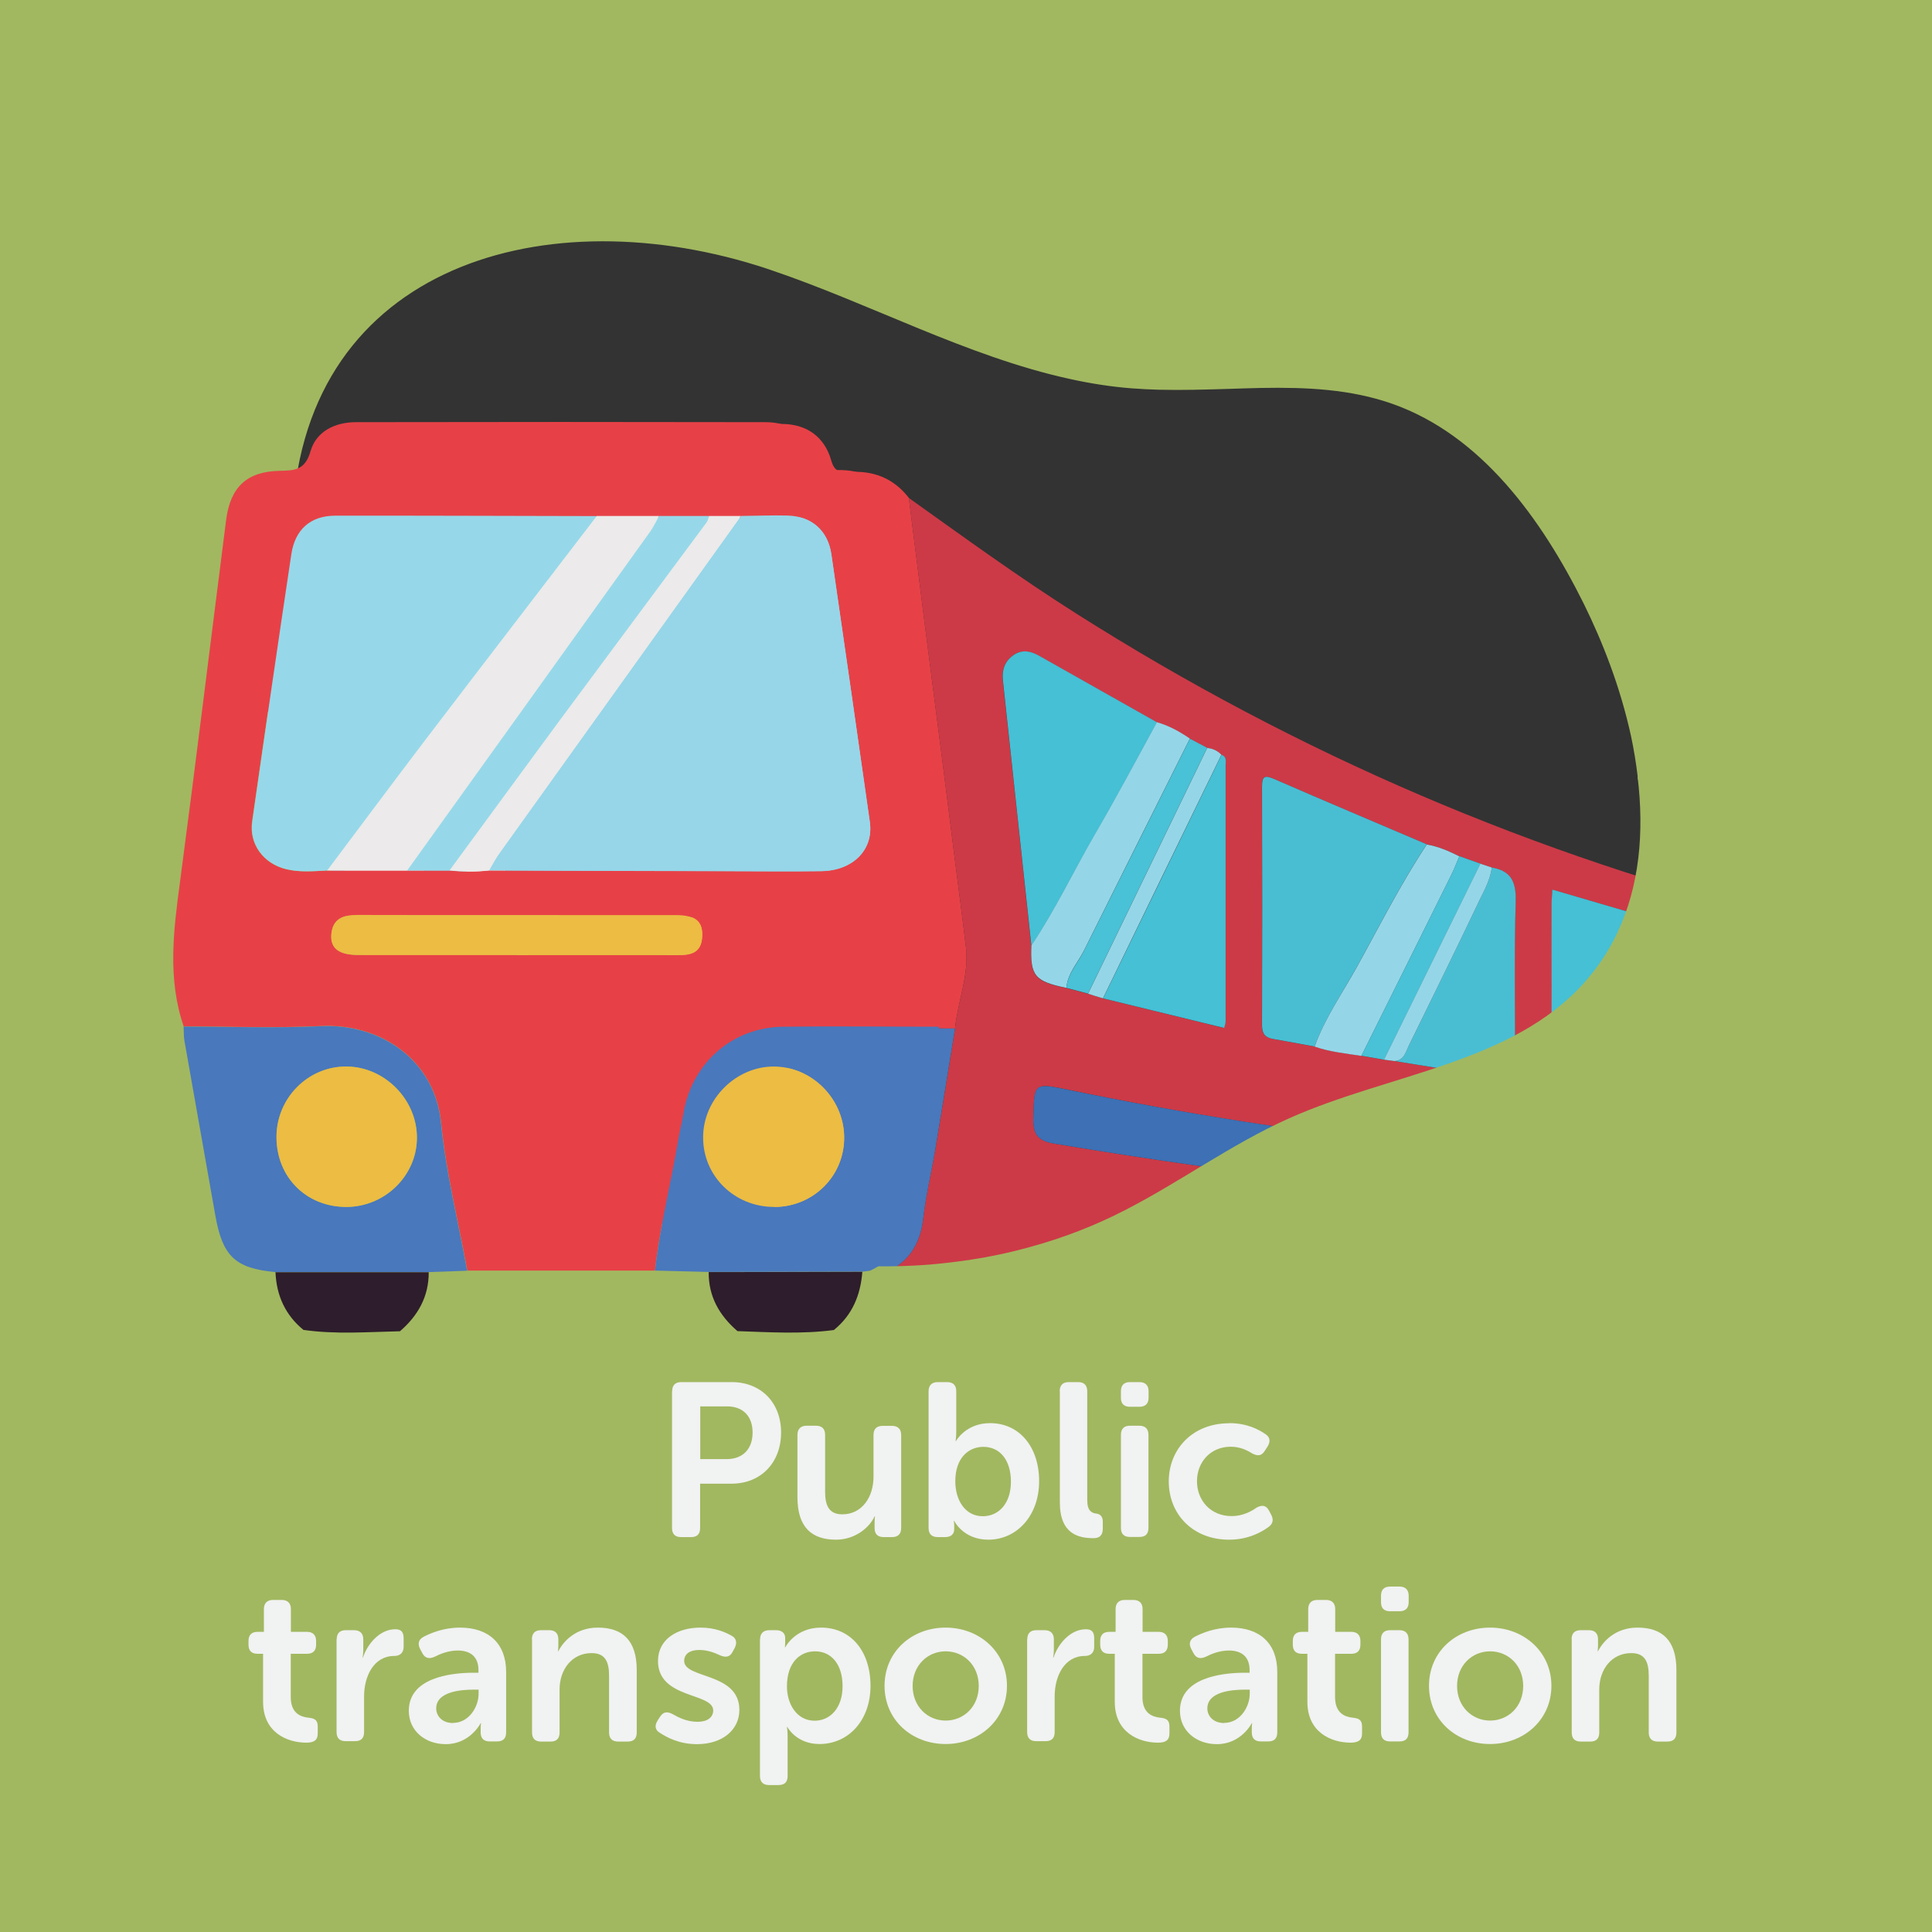 <?xml version="1.0" encoding="UTF-8"?>
<svg xmlns="http://www.w3.org/2000/svg" viewBox="0 0 141.73 141.73">
  <rect x="0" y="0" width="141.73" height="141.73" fill="#333333" stroke="none"/>
  <defs>
    <style>
      .cls-1 {
        fill: #e74147;
      }

      .cls-2 {
        fill: #4978bc;
      }

      .cls-3 {
        fill: #f1f2f2;
      }

      .cls-4 {
        fill: #49c1d6;
      }

      .cls-5 {
        fill: #2e1d2c;
      }

      .cls-6 {
        fill: #ecbc43;
      }

      .cls-7 {
        fill: #96d8e9;
      }

      .cls-8 {
        fill: none;
      }

      .cls-9 {
        fill: #a1b860;
        stroke: #a1b860;
        stroke-miterlimit: 10;
        stroke-width: .5px;
      }

      .cls-10 {
        fill: #eceaea;
      }

      .cls-11 {
        fill: #cc3a47;
      }

      .cls-12 {
        fill: #96d6e8;
      }

      .cls-13 {
        fill: #3d70b5;
      }

      .cls-14 {
        fill: #45c0d5;
      }

      .cls-15 {
        fill: #94d6e8;
      }

      .cls-16 {
        fill: #49bed3;
      }
    </style>
  </defs>
  <g id="Bottom_BGS" data-name="Bottom BGS">
    <path class="cls-9" d="M21.18,38.6c.47-18.96,18.13-24.44,34.47-19.35.31.1.61.19.92.3,7.38,2.49,14.42,6.35,21.94,8,1.49.33,3,.57,4.54.69.65.05,1.31.08,1.97.1.01,0,.02,0,.03,0,1.67.04,3.35-.01,5.03-.06.81-.03,1.62-.05,2.42-.07,3.33-.06,6.61.08,9.73,1.18,6.6,2.33,11.05,8.51,14.17,14.77.71,1.44,1.37,2.95,1.94,4.5.64,1.73,1.17,3.52,1.56,5.31.21.99.37,1.98.49,2.97,7.2-1.07,14.33-2.56,21.36-4.53V0H0v48.92c7.17,1.36,14.42,2.68,21.7,3.9-.54-4.71-.64-9.5-.52-14.22Z"/>
  </g>
  <g id="Elements">
    <g>
      <path class="cls-1" d="M14.65,75.44c-1.21-3.52-.75-7.07-.27-10.65,1.17-8.84,2.25-17.68,3.38-26.53.31-2.4,1.52-3.54,3.91-3.59,1.12-.02,1.88-.05,2.28-1.44.42-1.46,1.8-2.13,3.33-2.13,10.02-.02,20.04-.02,30.06,0,1.84,0,3.15.95,3.64,2.68.23.82.65.9,1.3.85,1.79-.13,3.27.45,4.39,1.89.38,2.99.75,5.97,1.13,8.96.4,3.16.82,6.32,1.22,9.47.33,2.55.65,5.11.97,7.66.29,2.29.6,4.59.87,6.88.24,2.05-.6,3.96-.8,5.96-3.82,0-7.63-.06-11.45,0-3.71.05-6.67,2.66-7.29,6.3-.11.65-.26,1.28-.38,1.93-.55,3.22-1.35,6.41-1.72,9.66-4.59,0-9.18,0-13.77,0-.66-3.61-1.56-7.2-1.92-10.85-.46-4.58-4.41-7.31-8.85-7.09-3.33.16-6.68.03-10.02.03ZM34.14,63.99c.97.1,1.94.11,2.91,0,5.71.02,11.42.04,17.13.05,2.42,0,4.83.03,7.25,0,2.33-.04,3.84-1.58,3.55-3.61-.93-6.54-1.87-13.08-2.82-19.62-.25-1.75-1.44-2.81-3.21-2.85-1.14-.03-2.28.02-3.42.03-.78,0-1.56,0-2.33,0-1.23,0-2.45,0-3.68,0-1.52,0-3.04,0-4.57,0-6.41-.01-12.82-.04-19.23-.03-1.79,0-2.92,1.01-3.2,2.84-.98,6.53-1.92,13.06-2.86,19.59-.24,1.66.83,3.09,2.48,3.5,1,.25,2,.15,3.01.1,1.96,0,3.91,0,5.87,0,1.03,0,2.07,0,3.1,0ZM39.06,70.18c3.95,0,7.91,0,11.86,0,.93,0,1.68-.16,1.76-1.28.09-1.17-.45-1.66-1.94-1.66-7.77,0-15.55,0-23.32-.01-1.05,0-1.85.27-1.94,1.45-.07,1.02.58,1.49,1.99,1.49,3.87,0,7.73,0,11.6,0Z"/>
      <path class="cls-11" d="M70.06,75.46c.2-2,1.04-3.91.8-5.96-.27-2.3-.58-4.59-.87-6.88-.32-2.55-.64-5.11-.97-7.66-.4-3.16-.82-6.31-1.22-9.47-.38-2.98-.75-5.97-1.13-8.96,4.04,2.88,8.05,5.8,12.25,8.46,16.26,10.32,33.73,17.81,52.42,22.46,1,.25,1.2.67,1.2,1.6-.03,7.52-.02,15.04-.02,22.57q0,1.76-1.71,1.77c-.26,0-.53.03-.79.04-3.39,0-6.78,0-10.17,0-3.69,0-7.37,0-11.06,0-3.4,0-6.8,0-10.2,0-3.9,0-7.8,0-11.7,0-3.4,0-6.81,0-10.21,0-3.9-.03-7.79-.05-11.69-.08,1.69-.79,2.53-2.11,2.74-3.97.19-1.73.61-3.43.9-5.15.49-2.92.96-5.85,1.43-8.77ZM120.76,80.16c.43.11.87.18,1.31.02,2.25.43,4.54.24,6.81.31,1.44.04,1.93-.5,1.94-1.97.01-1.79,0-3.59,0-5.38q0-3.29-3.2-4.03c-.08-.02-.17,0-.26,0-.37-.36-.83-.28-1.27-.26-.39-.34-.92-.26-1.36-.44-.96-.27-1.93-.54-2.89-.81-2.63-.77-5.26-1.54-7.95-2.33-.02.38-.06.73-.06,1.07,0,3.99.04,7.98-.03,11.97-.02,1.12.33,1.55,1.42,1.35,1.21.38,2.46.35,3.71.32.6.2,1.21.26,1.84.19ZM108.6,63.36c-.52-.18-1.03-.37-1.55-.55-.77-.38-1.54-.71-2.39-.87-3.73-1.59-7.46-3.16-11.17-4.78-.69-.3-.92-.26-.92.55.02,5.83.02,11.66,0,17.5,0,.59.22.9.78,1,1.03.18,2.05.38,3.08.56,1.11.39,2.28.5,3.43.68.55.1,1.11.19,1.66.29.26.03.52.07.78.1,2.67.43,5.34.85,8.01,1.29.92.15.84-.46.83-1.05,0-3.99-.07-7.99.04-11.98.04-1.42-.35-2.21-1.75-2.46-.28-.09-.56-.19-.84-.28ZM88.56,54.87c-.42-.22-.85-.45-1.27-.67-.75-.51-1.54-.95-2.42-1.2-2.89-1.63-5.79-3.27-8.68-4.9-.61-.35-1.25-.46-1.85-.03-.62.44-.86,1.06-.78,1.83.7,6.49,1.4,12.98,2.09,19.47-.09,2.23.25,2.64,2.57,3.11.53.14,1.06.28,1.59.42.36.11.73.22,1.09.34,2.96.72,5.92,1.45,8.89,2.17.05-.2.1-.32.1-.45,0-6.27.01-12.55,0-18.82,0-.28.1-.64-.31-.77-.28-.3-.63-.46-1.04-.5ZM123.18,88.4c2.52,0,4.45-.06,6.38.02,1.18.05,1.4-.52,1.41-1.52,0-1.05-.25-1.69-1.48-1.61-1.27.08-2.55.11-3.82.08-7.42-.18-14.83-.59-22.21-1.44-8.4-.96-16.74-2.25-25.02-3.97-2.63-.54-2.57-.54-2.63,2.12-.03,1.17.38,1.62,1.51,1.81,7.09,1.18,14.19,2.21,21.34,2.96,8.35.88,16.72,1.39,24.53,1.55Z"/>
      <path class="cls-2" d="M14.65,75.44c3.34,0,6.69.13,10.02-.03,4.44-.22,8.4,2.51,8.85,7.09.36,3.64,1.26,7.23,1.92,10.85-.94.03-1.89.07-2.83.1-3.75,0-7.49,0-11.24,0-2.97-.28-3.88-1.17-4.41-4.19-.75-4.26-1.51-8.52-2.26-12.78-.06-.34-.04-.69-.06-1.04ZM26.59,88.66c2.87-.01,5.22-2.36,5.17-5.17-.05-2.76-2.39-5.1-5.14-5.13-2.82-.03-5.16,2.31-5.16,5.17,0,2.95,2.19,5.14,5.14,5.13Z"/>
      <path class="cls-5" d="M21.38,93.46c3.75,0,7.49,0,11.24,0,.01,1.79-.79,3.19-2.11,4.33-2.36.05-4.72.24-7.08-.1-1.33-1.09-1.98-2.52-2.05-4.23Z"/>
      <path class="cls-5" d="M128.33,97.69c-2.24.32-4.48.14-6.72.1-1.23-1.19-1.86-2.63-1.76-4.36,3.39,0,6.78,0,10.17,0,.13,1.69-.42,3.12-1.69,4.26Z"/>
      <path class="cls-12" d="M55.53,37.98c1.14-.01,2.28-.06,3.42-.03,1.77.05,2.96,1.11,3.21,2.85.95,6.54,1.89,13.08,2.82,19.62.29,2.02-1.22,3.57-3.55,3.61-2.42.04-4.83.01-7.25,0-5.71-.01-11.42-.03-17.13-.05.24-.41.46-.85.74-1.23,5.91-8.26,11.83-16.52,17.74-24.77Z"/>
      <path class="cls-7" d="M25.17,63.99c-1.01.05-2.01.14-3.01-.1-1.66-.41-2.72-1.84-2.48-3.5.93-6.53,1.88-13.07,2.86-19.59.27-1.83,1.41-2.83,3.2-2.84,6.41-.01,12.82.02,19.23.03-4.21,5.49-8.42,10.97-12.61,16.47-2.41,3.16-4.78,6.36-7.17,9.54Z"/>
      <path class="cls-2" d="M70.06,75.46c-.48,2.92-.94,5.85-1.43,8.77-.29,1.72-.7,3.42-.9,5.15-.21,1.86-1.05,3.19-2.74,3.97-.19.02-.37.05-.56.07-3.76,0-7.51.02-11.27.02-1.31-.03-2.62-.07-3.94-.1.37-3.26,1.17-6.44,1.72-9.66.11-.64.27-1.28.38-1.93.62-3.64,3.58-6.26,7.29-6.3,3.82-.05,7.63,0,11.45,0ZM57.96,88.66c2.9,0,5.18-2.32,5.13-5.18-.05-2.78-2.38-5.1-5.14-5.12-2.79-.02-5.2,2.38-5.21,5.19,0,2.86,2.3,5.12,5.21,5.11Z"/>
      <path class="cls-10" d="M25.17,63.99c2.39-3.18,4.76-6.37,7.17-9.54,4.19-5.5,8.41-10.98,12.61-16.47,1.52,0,3.04,0,4.57,0-.21.38-.39.78-.64,1.13-5.94,8.3-11.89,16.58-17.84,24.88-1.96,0-3.91,0-5.87,0Z"/>
      <path class="cls-7" d="M31.04,63.99c5.95-8.29,11.9-16.58,17.84-24.88.25-.35.43-.75.64-1.13,1.23,0,2.45,0,3.68,0-.06.16-.09.35-.19.48-3.59,4.85-7.2,9.69-10.79,14.54-2.7,3.65-5.38,7.32-8.07,10.99-1.03,0-2.07,0-3.1,0Z"/>
      <path class="cls-6" d="M39.06,70.19c-3.87,0-7.73,0-11.6,0-1.41,0-2.06-.47-1.99-1.49.09-1.19.89-1.46,1.94-1.45,7.77.02,15.55,0,23.32.01,1.49,0,2.03.49,1.94,1.66-.09,1.12-.83,1.29-1.76,1.28-3.95-.01-7.91,0-11.86,0Z"/>
      <path class="cls-10" d="M34.14,63.99c2.69-3.66,5.37-7.33,8.07-10.99,3.59-4.85,7.2-9.69,10.79-14.54.1-.13.13-.32.19-.48.78,0,1.56,0,2.33,0-5.92,8.26-11.83,16.51-17.74,24.77-.28.39-.49.82-.74,1.23-.97.11-1.94.1-2.91,0Z"/>
      <path class="cls-13" d="M123.18,88.4c-7.81-.16-16.18-.67-24.53-1.55-7.15-.75-14.25-1.78-21.34-2.96-1.13-.19-1.53-.65-1.51-1.81.07-2.66,0-2.66,2.63-2.12,8.28,1.71,16.62,3,25.02,3.97,7.38.85,14.79,1.26,22.21,1.44,1.27.03,2.55,0,3.82-.08,1.22-.08,1.48.56,1.48,1.61,0,1-.23,1.56-1.41,1.52-1.93-.08-3.87-.02-6.38-.02Z"/>
      <path class="cls-16" d="M96.44,76.77c-1.03-.19-2.05-.38-3.08-.56-.56-.1-.78-.4-.78-1,.02-5.83.02-11.66,0-17.5,0-.81.22-.85.92-.55,3.71,1.62,7.45,3.19,11.17,4.78-1.92,2.89-3.47,5.99-5.15,9.02-1.06,1.91-2.32,3.73-3.08,5.8Z"/>
      <path class="cls-14" d="M75.66,69.36c-.7-6.49-1.39-12.98-2.09-19.47-.08-.77.15-1.39.78-1.83.61-.43,1.24-.31,1.85.03,2.89,1.63,5.79,3.27,8.68,4.9-1.5,2.72-2.95,5.48-4.52,8.17-1.59,2.72-2.93,5.58-4.69,8.21Z"/>
      <path class="cls-14" d="M89.6,55.37c.41.13.31.49.31.77,0,6.27,0,12.55,0,18.82,0,.13-.06.25-.1.45-2.97-.73-5.93-1.45-8.89-2.17,2.9-5.96,5.8-11.91,8.69-17.87Z"/>
      <path class="cls-16" d="M109.44,63.64c1.4.24,1.79,1.04,1.75,2.46-.11,3.99-.04,7.98-.04,11.98,0,.59.09,1.2-.83,1.05-2.67-.43-5.34-.86-8.01-1.29.67-.05.79-.63,1.02-1.09,1.76-3.59,3.52-7.18,5.24-10.78.35-.74.77-1.48.87-2.33Z"/>
      <path class="cls-14" d="M127.35,69.1c.09,0,.18-.01.26,0q3.2.74,3.2,4.03c0,1.79,0,3.59,0,5.38-.01,1.48-.5,2.02-1.94,1.97-2.27-.07-4.55.13-6.81-.31,1.76-3.7,3.52-7.39,5.28-11.09Z"/>
      <path class="cls-14" d="M115.21,79.65c-1.09.19-1.44-.24-1.42-1.35.06-3.99.02-7.98.03-11.97,0-.34.04-.69.06-1.07,2.69.79,5.32,1.56,7.95,2.33-2.21,4.02-4.41,8.04-6.62,12.06Z"/>
      <path class="cls-15" d="M75.66,69.36c1.76-2.62,3.1-5.48,4.69-8.21,1.57-2.69,3.02-5.44,4.52-8.17.88.25,1.67.69,2.42,1.2-2.6,5.19-5.19,10.38-7.78,15.57-.45.89-1.19,1.65-1.28,2.72-2.32-.48-2.66-.88-2.57-3.11Z"/>
      <path class="cls-15" d="M96.44,76.77c.75-2.08,2.02-3.89,3.08-5.8,1.68-3.03,3.23-6.13,5.15-9.02.85.15,1.63.49,2.39.87-.21.48-.39.97-.63,1.44-2.18,4.4-4.37,8.8-6.56,13.2-1.15-.18-2.32-.29-3.43-.68Z"/>
      <path class="cls-15" d="M115.21,79.65c2.21-4.02,4.41-8.04,6.62-12.06.96.27,1.93.54,2.89.81-.17.4-.31.81-.53,1.19-1.91,3.39-3.53,6.91-5.27,10.38-1.25.03-2.5.05-3.71-.32Z"/>
      <path class="cls-5" d="M86.89,93.43c.07,1.73-.55,3.17-1.79,4.36-2.21.1-4.42.12-6.63-.01-1.29-1.17-1.91-2.6-1.78-4.35,3.4,0,6.81,0,10.21,0Z"/>
      <path class="cls-5" d="M108.79,93.43c.07,1.73-.55,3.17-1.78,4.36-2.21.1-4.43.13-6.64-.01-1.29-1.16-1.9-2.6-1.78-4.34,3.4,0,6.8,0,10.2,0Z"/>
      <path class="cls-4" d="M78.23,72.48c.09-1.06.83-1.82,1.28-2.72,2.59-5.19,5.19-10.38,7.78-15.57.42.22.85.45,1.27.67-2.91,6.01-5.83,12.02-8.74,18.03-.53-.14-1.06-.28-1.59-.42Z"/>
      <path class="cls-4" d="M99.87,77.45c2.19-4.4,4.38-8.8,6.56-13.2.23-.47.42-.96.63-1.44.52.18,1.03.37,1.55.55-2.36,4.79-4.72,9.59-7.07,14.38-.55-.1-1.11-.19-1.66-.29Z"/>
      <path class="cls-15" d="M79.82,72.9c2.91-6.01,5.83-12.02,8.74-18.03.41.04.76.2,1.04.5-2.9,5.96-5.8,11.91-8.69,17.87-.36-.11-.73-.22-1.09-.34Z"/>
      <path class="cls-4" d="M118.92,79.97c1.74-3.47,3.37-7,5.27-10.38.21-.38.35-.79.53-1.19.44.18.97.1,1.36.44-1.5,3.9-3.68,7.49-5.32,11.32-.63.07-1.24,0-1.84-.19Z"/>
      <path class="cls-15" d="M101.53,77.74c2.36-4.79,4.72-9.59,7.07-14.38.28.09.56.19.84.28-.1.84-.51,1.59-.87,2.33-1.72,3.61-3.48,7.19-5.24,10.78-.22.46-.35,1.04-1.02,1.09-.26-.03-.52-.07-.78-.1Z"/>
      <path class="cls-15" d="M120.76,80.16c1.64-3.84,3.82-7.42,5.32-11.32.45-.02.91-.1,1.27.26-1.76,3.7-3.52,7.39-5.28,11.09-.44.16-.87.09-1.31-.02Z"/>
      <path class="cls-5" d="M64.43,93.42c-.13,1.7-.73,3.17-2.09,4.27-2.35.31-4.71.16-7.07.08-1.32-1.14-2.13-2.53-2.11-4.33,3.76,0,7.51-.01,11.27-.02Z"/>
      <path class="cls-6" d="M26.59,88.66c-2.94.01-5.14-2.18-5.14-5.13,0-2.87,2.34-5.21,5.16-5.17,2.75.03,5.09,2.37,5.14,5.13.05,2.81-2.3,5.16-5.17,5.17Z"/>
      <path class="cls-6" d="M57.96,88.66c-2.91,0-5.22-2.26-5.21-5.11,0-2.81,2.42-5.21,5.21-5.19,2.76.02,5.08,2.33,5.14,5.12.06,2.86-2.23,5.18-5.13,5.18Z"/>
    </g>
  </g>
  <g id="Top_BGS" data-name="Top BGS">
    <path class="cls-9" d="M120.38,56.94c.5,4.1.15,8.15-1.54,11.66-.31.66-.67,1.29-1.08,1.9-.4.61-.86,1.19-1.36,1.76-5.39,6.01-14.39,6.72-21.76,10.02-4.2,1.88-7.95,4.65-12.04,6.74-2.2,1.13-4.5,2.02-6.87,2.67l-.41.11c-.72.2-1.45.37-2.18.52h0c-.62.13-1.23.24-1.86.33-.11.03-.22.04-.33.05-.88.13-1.76.23-2.65.31-.4.03-.8.06-1.21.08-5.14.27-10.36-.41-15.32-1.95-.44-.13-.89-.28-1.32-.43,0,0,0,0-.01,0-.06-.01-.12-.04-.18-.06-.12-.04-.25-.08-.36-.12-.15-.05-.3-.1-.44-.16-.38-.13-.75-.28-1.12-.43-.83-.33-1.66-.69-2.47-1.06-.46-.21-.91-.44-1.36-.67-1.11-.56-2.19-1.18-3.25-1.83-1.05-.64-2.06-1.33-3.05-2.07-1.27-.95-2.49-1.97-3.64-3.06-.42-.4-.84-.81-1.24-1.23-.42-.43-.83-.87-1.23-1.32-1.08-1.21-2.07-2.49-2.98-3.83-.72-1.07-1.39-2.17-2-3.32-.09-.16-.18-.33-.26-.5-2.91-5.67-4.45-11.88-5.17-18.23C14.42,51.6,7.17,50.28,0,48.92v92.82h141.73V52.41c-7.03,1.96-14.15,3.45-21.36,4.53Z"/>
  </g>
  <g id="Top_Els" data-name="Top Els">
    <g>
      <path class="cls-1" d="M13.48,75.31c-1.21-3.52-.75-7.07-.27-10.65,1.17-8.84,2.25-17.68,3.38-26.53.31-2.4,1.52-3.54,3.91-3.59,1.12-.02,1.88-.05,2.28-1.44.42-1.46,1.8-2.13,3.33-2.13,10.02-.02,20.04-.02,30.06,0,1.84,0,3.15.95,3.64,2.68.23.82.65.9,1.3.85,1.79-.13,3.27.45,4.39,1.89.38,2.99.75,5.97,1.13,8.96.4,3.16.82,6.32,1.22,9.47.33,2.55.65,5.11.97,7.66.29,2.29.6,4.59.87,6.88.24,2.05-.6,3.96-.8,5.96-3.82,0-7.63-.06-11.45,0-3.71.05-6.67,2.66-7.29,6.3-.11.65-.26,1.28-.38,1.93-.55,3.22-1.35,6.41-1.72,9.66h-13.77c-.66-3.61-1.56-7.2-1.92-10.85-.46-4.58-4.41-7.31-8.85-7.09-3.33.16-6.68.03-10.02.03ZM32.97,63.86c.97.1,1.94.11,2.91,0,5.71.02,11.42.04,17.13.05,2.42,0,4.83.03,7.25,0,2.33-.04,3.84-1.58,3.55-3.61-.93-6.54-1.87-13.08-2.82-19.62-.25-1.75-1.44-2.81-3.21-2.85-1.14-.03-2.28.02-3.42.03-.78,0-1.56,0-2.33,0-1.23,0-2.45,0-3.68,0-1.52,0-3.04,0-4.57,0-6.41-.01-12.82-.04-19.23-.03-1.79,0-2.92,1.01-3.2,2.84-.98,6.53-1.92,13.06-2.86,19.59-.24,1.66.83,3.09,2.48,3.5,1,.25,2,.15,3.01.1,1.96,0,3.91,0,5.87,0,1.03,0,2.07,0,3.1,0ZM37.89,70.06c3.95,0,7.91,0,11.86,0,.93,0,1.68-.16,1.76-1.28.09-1.17-.45-1.66-1.94-1.66-7.77,0-15.55,0-23.32-.01-1.05,0-1.85.27-1.94,1.45-.07,1.02.58,1.49,1.99,1.49,3.87,0,7.73,0,11.6,0Z"/>
      <path class="cls-2" d="M13.48,75.31c3.34,0,6.69.13,10.02-.03,4.44-.22,8.4,2.51,8.85,7.09.36,3.64,1.26,7.23,1.92,10.85-.94.03-1.89.07-2.83.1-3.75,0-7.49,0-11.24,0-2.97-.28-3.88-1.17-4.41-4.19-.75-4.26-1.51-8.52-2.26-12.78-.06-.34-.04-.69-.06-1.04ZM25.42,88.54c2.87-.01,5.22-2.36,5.17-5.17-.05-2.76-2.39-5.1-5.14-5.13-2.82-.03-5.16,2.31-5.16,5.17,0,2.95,2.19,5.14,5.14,5.13Z"/>
      <path class="cls-5" d="M20.21,93.33c3.75,0,7.49,0,11.24,0,.01,1.79-.79,3.19-2.11,4.33-2.36.05-4.72.24-7.08-.1-1.33-1.09-1.98-2.52-2.05-4.23Z"/>
      <path class="cls-12" d="M54.36,37.85c1.14-.01,2.28-.06,3.42-.03,1.77.05,2.96,1.11,3.21,2.85.95,6.54,1.89,13.08,2.82,19.62.29,2.02-1.22,3.57-3.55,3.61-2.42.04-4.83.01-7.25,0-5.71-.01-11.42-.03-17.13-.05.24-.41.46-.85.74-1.23,5.91-8.26,11.83-16.52,17.74-24.77Z"/>
      <path class="cls-7" d="M24,63.86c-1.01.05-2.01.14-3.01-.1-1.66-.41-2.72-1.84-2.48-3.5.93-6.53,1.88-13.07,2.86-19.59.27-1.83,1.41-2.83,3.2-2.84,6.41-.01,12.82.02,19.23.03-4.21,5.49-8.42,10.97-12.61,16.47-2.41,3.16-4.78,6.36-7.17,9.54Z"/>
      <path class="cls-2" d="M68.89,75.33c-.48,2.92-.94,5.85-1.43,8.77-.29,1.72-.7,3.42-.9,5.15-.21,1.86-1.05,3.19-2.74,3.97-.19.02-.37.05-.56.07-3.76,0-7.51.02-11.27.02-1.31-.03-2.62-.07-3.94-.1.37-3.26,1.17-6.44,1.72-9.66.11-.64.27-1.28.38-1.93.62-3.64,3.58-6.26,7.29-6.3,3.82-.05,7.63,0,11.45,0ZM56.79,88.54c2.9,0,5.18-2.32,5.13-5.18-.05-2.78-2.38-5.1-5.14-5.12-2.79-.02-5.2,2.38-5.21,5.19,0,2.86,2.3,5.12,5.21,5.11Z"/>
      <path class="cls-10" d="M24,63.86c2.39-3.18,4.76-6.37,7.17-9.54,4.19-5.5,8.41-10.98,12.61-16.47,1.52,0,3.04,0,4.57,0-.21.38-.39.78-.64,1.13-5.94,8.3-11.89,16.58-17.84,24.88-1.96,0-3.91,0-5.87,0Z"/>
      <path class="cls-7" d="M29.87,63.86c5.95-8.29,11.9-16.58,17.84-24.88.25-.35.43-.75.64-1.13,1.23,0,2.45,0,3.68,0-.06.16-.09.35-.19.48-3.59,4.85-7.2,9.69-10.79,14.54-2.7,3.65-5.38,7.32-8.07,10.99-1.03,0-2.07,0-3.1,0Z"/>
      <path class="cls-6" d="M37.89,70.06c-3.87,0-7.73,0-11.6,0-1.41,0-2.06-.47-1.99-1.49.09-1.19.89-1.46,1.94-1.45,7.77.02,15.55,0,23.32.01,1.49,0,2.03.49,1.94,1.66-.09,1.12-.83,1.29-1.76,1.28-3.95-.01-7.91,0-11.86,0Z"/>
      <path class="cls-10" d="M32.97,63.86c2.69-3.66,5.37-7.33,8.07-10.99,3.59-4.85,7.2-9.69,10.79-14.54.1-.13.13-.32.19-.48.78,0,1.56,0,2.33,0-5.92,8.26-11.83,16.51-17.74,24.77-.28.39-.49.82-.74,1.23-.97.11-1.94.1-2.91,0Z"/>
      <path class="cls-5" d="M63.26,93.3c-.13,1.7-.73,3.17-2.09,4.27-2.35.31-4.71.16-7.07.08-1.32-1.14-2.13-2.53-2.11-4.33,3.76,0,7.51-.01,11.27-.02Z"/>
      <path class="cls-6" d="M25.42,88.54c-2.94.01-5.14-2.18-5.14-5.13,0-2.87,2.34-5.21,5.16-5.17,2.75.03,5.09,2.37,5.14,5.13.05,2.81-2.3,5.16-5.17,5.17Z"/>
      <path class="cls-6" d="M56.79,88.54c-2.91,0-5.22-2.26-5.21-5.11,0-2.81,2.42-5.21,5.21-5.19,2.76.02,5.08,2.33,5.14,5.12.06,2.86-2.23,5.18-5.13,5.18Z"/>
    </g>
  </g>
  <g id="Texts">
    <g>
      <rect class="cls-8" x="0" y="87.41" width="141.73" height="54.32"/>
      <path class="cls-3" d="M49.31,102.06c0-.43.22-.67.66-.67h3.71c2.13,0,3.62,1.49,3.62,3.7s-1.49,3.75-3.62,3.75h-2.32v3.25c0,.45-.22.67-.66.67h-.74c-.43,0-.66-.22-.66-.67v-10.02ZM53.3,107.04c1.22,0,1.91-.77,1.91-1.95s-.69-1.92-1.87-1.92h-1.97v3.87h1.94Z"/>
      <path class="cls-3" d="M58.5,105.26c0-.43.24-.67.67-.67h.69c.45,0,.67.24.67.67v4.16c0,.99.26,1.67,1.26,1.67,1.47,0,2.29-1.3,2.29-2.75v-3.07c0-.43.22-.67.67-.67h.69c.43,0,.67.24.67.67v6.82c0,.45-.24.67-.67.67h-.62c-.43,0-.66-.22-.66-.67v-.48c0-.19.03-.37.03-.37h-.03c-.38.83-1.44,1.71-2.83,1.71-1.75,0-2.83-.88-2.83-3.11v-4.58Z"/>
      <path class="cls-3" d="M68.12,102.06c0-.43.24-.67.67-.67h.69c.45,0,.67.24.67.67v2.96c0,.4-.05.69-.05.69h.03s.72-1.31,2.5-1.31c2.16,0,3.6,1.75,3.6,4.26s-1.62,4.29-3.73,4.29c-1.84,0-2.5-1.38-2.5-1.38h-.03s.03.13.03.35v.26c0,.35-.22.58-.67.58h-.54c-.43,0-.67-.22-.67-.67v-10.02ZM72.1,111.23c1.14,0,2.06-.91,2.06-2.53s-.83-2.56-2.02-2.56c-1.06,0-2.06.78-2.06,2.53,0,1.33.69,2.56,2.02,2.56Z"/>
      <path class="cls-3" d="M77.74,102.06c0-.43.22-.67.66-.67h.7c.43,0,.66.24.66.67v7.99c0,.8.34.94.64.98.29.03.5.21.5.58v.54c0,.42-.19.69-.67.69-1.09,0-2.48-.29-2.48-2.62v-8.15Z"/>
      <path class="cls-3" d="M82.23,102.54v-.48c0-.43.22-.67.66-.67h.7c.43,0,.67.24.67.67v.48c0,.43-.24.66-.67.66h-.7c-.43,0-.66-.22-.66-.66ZM82.23,105.26c0-.43.22-.67.66-.67h.7c.43,0,.66.24.66.67v6.82c0,.45-.22.67-.66.67h-.7c-.43,0-.66-.22-.66-.67v-6.82Z"/>
      <path class="cls-3" d="M90.18,104.4c1.31,0,2.19.48,2.67.82.34.22.35.56.13.91l-.21.32c-.24.37-.51.37-.9.18-.34-.22-.88-.5-1.58-.5-1.5,0-2.48,1.14-2.48,2.53s.98,2.56,2.55,2.56c.8,0,1.44-.35,1.82-.62.4-.22.7-.18.91.21l.16.3c.19.35.14.67-.18.9-.5.37-1.49.94-2.9.94-2.71,0-4.43-1.91-4.43-4.27s1.73-4.27,4.43-4.27Z"/>
      <path class="cls-3" d="M19.32,121.32h-.43c-.43,0-.66-.22-.66-.67v-.27c0-.43.22-.67.67-.67h.46v-1.67c0-.43.24-.67.67-.67h.64c.43,0,.67.24.67.67v1.67h1.18c.43,0,.67.24.67.67v.27c0,.45-.24.67-.66.67h-1.2v3.17c0,1.22.75,1.46,1.31,1.52.5.05.67.21.67.66v.5c0,.48-.27.67-.83.67-1.46,0-3.18-.78-3.18-2.99v-3.52Z"/>
      <path class="cls-3" d="M24.7,120.26c0-.43.22-.67.66-.67h.62c.43,0,.67.24.67.67v.77c0,.3-.05.56-.05.56h.03c.32-.98,1.22-2.07,2.37-2.07.45,0,.61.22.61.67v.62c0,.43-.26.67-.69.67-1.49,0-2.21,1.47-2.21,2.96v2.62c0,.45-.22.67-.66.67h-.7c-.43,0-.66-.22-.66-.67v-6.82Z"/>
      <path class="cls-3" d="M34.76,122.71h.34v-.19c0-1.07-.69-1.44-1.52-1.44-.69,0-1.31.26-1.7.46-.4.18-.7.11-.9-.27l-.16-.3c-.19-.37-.13-.69.26-.9.53-.27,1.46-.67,2.67-.67,2.11,0,3.38,1.18,3.38,3.25v4.43c0,.45-.22.67-.67.67h-.54c-.43,0-.66-.22-.66-.67v-.32c0-.22.03-.35.03-.35h-.03s-.77,1.54-2.56,1.54c-1.49,0-2.71-.96-2.71-2.45,0-2.38,2.95-2.79,4.77-2.79ZM33.24,126.39c1.14,0,1.87-1.15,1.87-2.14v-.3h-.34c-1.02,0-2.77.16-2.77,1.38,0,.54.42,1.07,1.23,1.07Z"/>
      <path class="cls-3" d="M39.02,120.26c0-.43.22-.67.66-.67h.62c.43,0,.66.24.66.67v.5c0,.18-.03.37-.03.37h.03c.35-.69,1.25-1.73,2.9-1.73,1.81,0,2.85.94,2.85,3.11v4.58c0,.45-.22.67-.67.67h-.69c-.43,0-.67-.22-.67-.67v-4.16c0-.99-.26-1.66-1.28-1.66-1.44,0-2.35,1.2-2.35,2.67v3.15c0,.45-.22.67-.66.67h-.7c-.43,0-.66-.22-.66-.67v-6.82Z"/>
      <path class="cls-3" d="M48.25,126.2l.19-.29c.24-.34.51-.37.91-.16.38.21.99.56,1.83.56.7,0,1.14-.32,1.14-.83,0-1.33-4.05-.83-4.05-3.63,0-1.6,1.41-2.45,3.12-2.45,1.09,0,1.84.35,2.27.59.37.19.42.53.24.9l-.16.29c-.19.38-.5.43-.9.26-.35-.16-.88-.4-1.55-.4s-1.1.29-1.1.8c0,1.34,4.05.82,4.05,3.6,0,1.44-1.22,2.51-3.11,2.51-1.31,0-2.22-.5-2.72-.83-.37-.21-.4-.56-.16-.91Z"/>
      <path class="cls-3" d="M55.76,120.26c0-.43.24-.67.67-.67h.51c.43,0,.66.24.66.56v.37c0,.18-.02.32-.02.32h.03s.72-1.44,2.62-1.44c2.21,0,3.63,1.75,3.63,4.27s-1.6,4.27-3.75,4.27c-1.7,0-2.35-1.25-2.35-1.25h-.03s.05.29.05.71v2.88c0,.45-.22.67-.67.67h-.69c-.43,0-.67-.22-.67-.67v-10.02ZM59.76,126.23c1.12,0,2.05-.91,2.05-2.53s-.83-2.56-2.02-2.56c-1.06,0-2.06.77-2.06,2.58,0,1.26.7,2.51,2.03,2.51Z"/>
      <path class="cls-3" d="M69.37,119.4c2.48,0,4.5,1.78,4.5,4.27s-2.02,4.27-4.5,4.27-4.48-1.76-4.48-4.27,2-4.27,4.48-4.27ZM69.37,126.22c1.33,0,2.43-1.02,2.43-2.54s-1.1-2.54-2.43-2.54-2.42,1.04-2.42,2.54,1.09,2.54,2.42,2.54Z"/>
      <path class="cls-3" d="M75.36,120.26c0-.43.22-.67.66-.67h.62c.43,0,.67.24.67.67v.77c0,.3-.05.56-.05.56h.03c.32-.98,1.22-2.07,2.37-2.07.45,0,.61.22.61.67v.62c0,.43-.26.67-.69.67-1.49,0-2.21,1.47-2.21,2.96v2.62c0,.45-.22.67-.66.67h-.7c-.43,0-.66-.22-.66-.67v-6.82Z"/>
      <path class="cls-3" d="M81.8,121.32h-.43c-.43,0-.66-.22-.66-.67v-.27c0-.43.22-.67.67-.67h.46v-1.67c0-.43.24-.67.67-.67h.64c.43,0,.67.24.67.67v1.67h1.18c.43,0,.67.24.67.67v.27c0,.45-.24.67-.66.67h-1.2v3.17c0,1.22.75,1.46,1.31,1.52.5.05.67.21.67.66v.5c0,.48-.27.67-.83.67-1.46,0-3.18-.78-3.18-2.99v-3.52Z"/>
      <path class="cls-3" d="M91.33,122.71h.34v-.19c0-1.07-.69-1.44-1.52-1.44-.69,0-1.31.26-1.7.46-.4.18-.7.11-.9-.27l-.16-.3c-.19-.37-.13-.69.26-.9.53-.27,1.46-.67,2.67-.67,2.11,0,3.38,1.18,3.38,3.25v4.43c0,.45-.22.67-.67.67h-.54c-.43,0-.66-.22-.66-.67v-.32c0-.22.03-.35.03-.35h-.03s-.77,1.54-2.56,1.54c-1.49,0-2.71-.96-2.71-2.45,0-2.38,2.95-2.79,4.77-2.79ZM89.81,126.39c1.14,0,1.87-1.15,1.87-2.14v-.3h-.34c-1.02,0-2.77.16-2.77,1.38,0,.54.42,1.07,1.23,1.07Z"/>
      <path class="cls-3" d="M95.93,121.32h-.43c-.43,0-.66-.22-.66-.67v-.27c0-.43.22-.67.67-.67h.46v-1.67c0-.43.24-.67.67-.67h.64c.43,0,.67.24.67.67v1.67h1.18c.43,0,.67.24.67.67v.27c0,.45-.24.67-.66.67h-1.2v3.17c0,1.22.75,1.46,1.31,1.52.5.05.67.21.67.66v.5c0,.48-.27.67-.83.67-1.46,0-3.18-.78-3.18-2.99v-3.52Z"/>
      <path class="cls-3" d="M101.31,117.54v-.48c0-.43.22-.67.66-.67h.7c.43,0,.67.24.67.67v.48c0,.43-.24.66-.67.66h-.7c-.43,0-.66-.22-.66-.66ZM101.31,120.26c0-.43.22-.67.66-.67h.7c.43,0,.66.24.66.67v6.82c0,.45-.22.67-.66.67h-.7c-.43,0-.66-.22-.66-.67v-6.82Z"/>
      <path class="cls-3" d="M109.31,119.4c2.48,0,4.5,1.78,4.5,4.27s-2.02,4.27-4.5,4.27-4.48-1.76-4.48-4.27,2-4.27,4.48-4.27ZM109.31,126.22c1.33,0,2.43-1.02,2.43-2.54s-1.1-2.54-2.43-2.54-2.42,1.04-2.42,2.54,1.09,2.54,2.42,2.54Z"/>
      <path class="cls-3" d="M115.29,120.26c0-.43.22-.67.66-.67h.62c.43,0,.66.24.66.67v.5c0,.18-.03.37-.03.37h.03c.35-.69,1.25-1.73,2.9-1.73,1.81,0,2.85.94,2.85,3.11v4.58c0,.45-.22.67-.67.67h-.69c-.43,0-.67-.22-.67-.67v-4.16c0-.99-.26-1.66-1.28-1.66-1.44,0-2.35,1.2-2.35,2.67v3.15c0,.45-.22.67-.66.67h-.7c-.43,0-.66-.22-.66-.67v-6.82Z"/>
    </g>
  </g>
</svg>